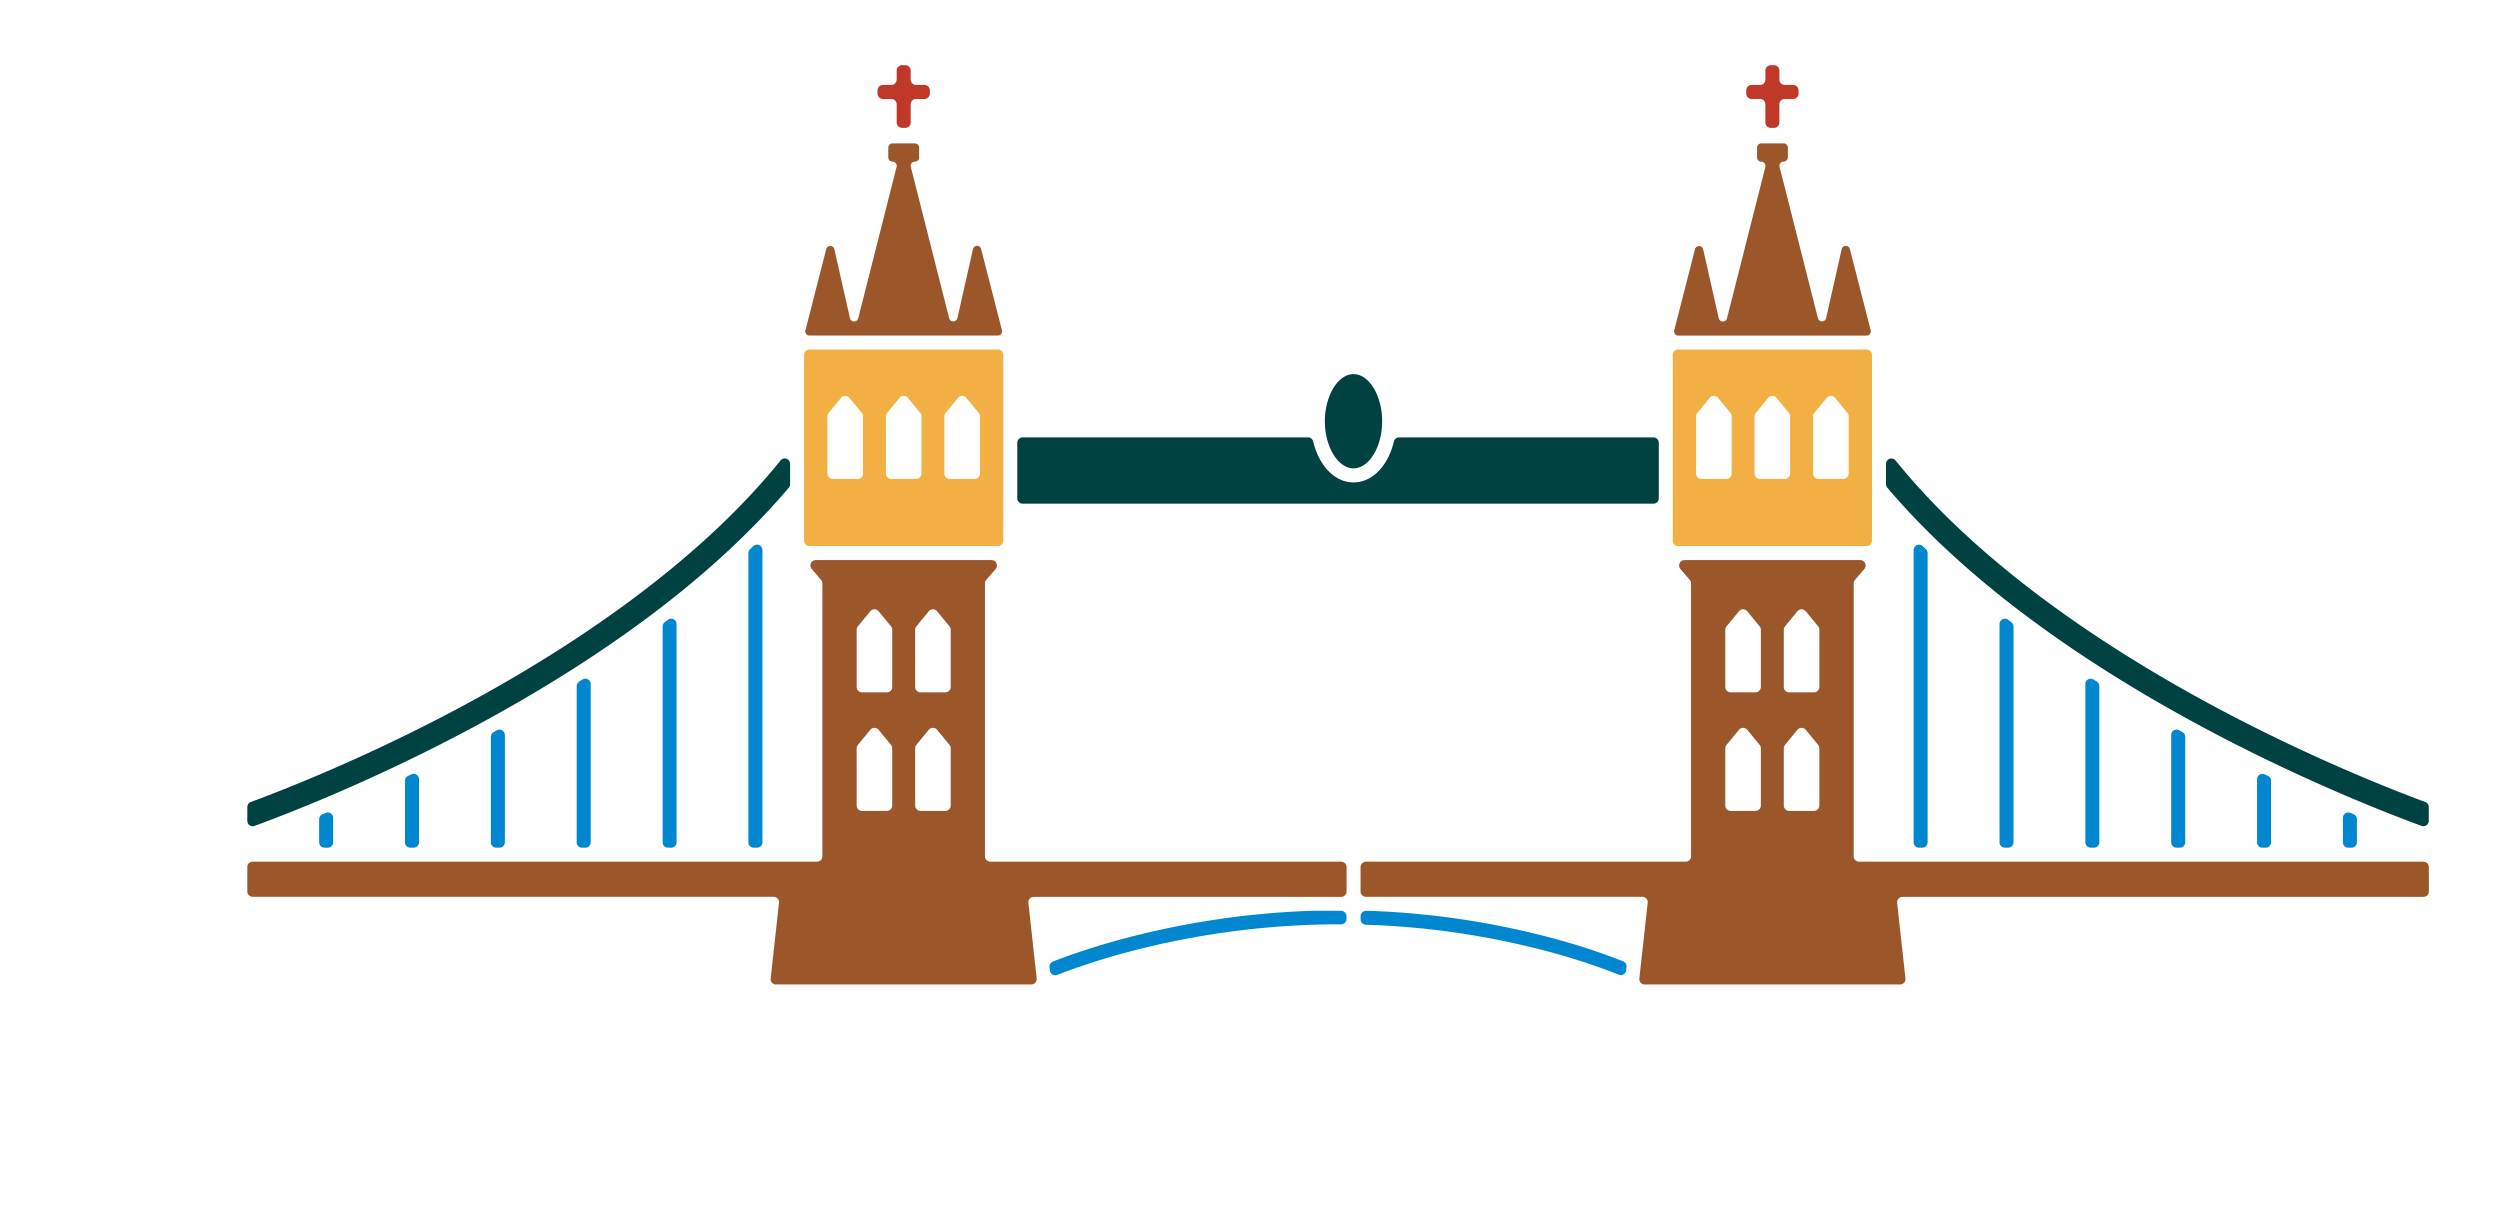 <svg id="icons" xmlns="http://www.w3.org/2000/svg" viewBox="0 0 2319.89 1142.53"><defs><style>.cls-1{fill:#004242;}.cls-2{fill:#0087d0;}.cls-3{fill:#9b572a;}.cls-4{fill:#c03828;}.cls-5{fill:#f2af44;}</style></defs><path class="cls-1" d="M1256,434.66c14.42,0,26.6-20,26.6-43.77s-12.18-43.76-26.6-43.76-26.61,20-26.61,43.76S1241.61,434.66,1256,434.66Z"/><path class="cls-2" d="M1216,845.21a782.83,782.83,0,0,0-179.86,27.61c-25.46,7.09-45.43,14.13-59.06,19.42a5,5,0,0,0-3.16,5.2l.34,3.12a5,5,0,0,0,6.79,4.11c13.43-5.23,33.48-12.36,58.93-19.43a769.61,769.61,0,0,1,203.31-27.53h1.21a5,5,0,0,0,5-5v-2.5a5,5,0,0,0-5-5Z"/><path class="cls-2" d="M1444.89,885.22a594.13,594.13,0,0,1,57.31,19.25,5,5,0,0,0,6.81-4.11l.34-3.11a5,5,0,0,0-3.14-5.2,604.8,604.8,0,0,0-57.4-19.23,761.72,761.72,0,0,0-178.25-27.61h-3a5,5,0,0,0-5,5v2.9a5,5,0,0,0,4.85,5A748.48,748.48,0,0,1,1444.89,885.22Z"/><path class="cls-1" d="M2059,657.81c-93.58-49.76-217.91-128.7-300-230.53a5,5,0,0,0-8.87,3.15v18.82a5,5,0,0,0,1.18,3.24c32.78,38.66,73.3,76.53,121,113,51.11,39.1,110.55,76.74,176.68,111.89,91.64,48.7,171.26,79.2,198.11,89a5,5,0,0,0,6.7-4.7V748.92a5,5,0,0,0-3.26-4.69C2220.93,733.29,2145.41,703.77,2059,657.81Z"/><path class="cls-2" d="M1775.76,510.38V781.62a5,5,0,0,0,5,5h3a5,5,0,0,0,5-5V513.3a5,5,0,0,0-1.53-3.59l-3-2.88A5,5,0,0,0,1775.76,510.38Z"/><path class="cls-2" d="M1864.39,575.85l-.92-.7a5,5,0,0,0-8,4V781.62a5,5,0,0,0,5,5h3a5,5,0,0,0,5-5V581.39a5,5,0,0,0-2-4Z"/><path class="cls-2" d="M1935.1,634.79V781.62a5,5,0,0,0,5,5h3a5,5,0,0,0,5-5V636.71a5,5,0,0,0-2.32-4.22l-3-1.9A5,5,0,0,0,1935.1,634.79Z"/><path class="cls-2" d="M2014.77,682.06v99.56a5,5,0,0,0,5,5h3a5,5,0,0,0,5-5V683.7a5,5,0,0,0-2.6-4.38l-3-1.65A5,5,0,0,0,2014.77,682.06Z"/><path class="cls-2" d="M2094.44,723.08v58.54a5,5,0,0,0,5,5h3a5,5,0,0,0,5-5v-57.1a5,5,0,0,0-2.84-4.51l-3-1.43A5,5,0,0,0,2094.44,723.08Z"/><path class="cls-2" d="M2174.11,758.93v22.69a5,5,0,0,0,5,5h3a5,5,0,0,0,5-5V760.19a5,5,0,0,0-3.07-4.62l-3-1.25A5,5,0,0,0,2174.11,758.93Z"/><path class="cls-2" d="M699.51,786.62h3a5,5,0,0,0,5-5V510.38a5,5,0,0,0-8.52-3.55l-3,2.88a5,5,0,0,0-1.52,3.59V781.62A5,5,0,0,0,699.51,786.62Z"/><path class="cls-2" d="M619.84,786.62h3a5,5,0,0,0,5-5V579.11a5,5,0,0,0-8.05-4l-.91.7-2,1.55a5,5,0,0,0-2,4V781.62A5,5,0,0,0,619.84,786.62Z"/><path class="cls-2" d="M548.16,781.62V634.79a5,5,0,0,0-7.7-4.2l-3,1.9a5,5,0,0,0-2.32,4.22V781.62a5,5,0,0,0,5,5h3A5,5,0,0,0,548.16,781.62Z"/><path class="cls-2" d="M468.49,781.62V682.06a5,5,0,0,0-7.4-4.39l-3,1.65a5,5,0,0,0-2.6,4.38v97.92a5,5,0,0,0,5,5h3A5,5,0,0,0,468.49,781.62Z"/><path class="cls-2" d="M388.82,781.62V723.08a5,5,0,0,0-7.17-4.5l-3,1.43a5,5,0,0,0-2.84,4.51v57.1a5,5,0,0,0,5,5h3A5,5,0,0,0,388.82,781.62Z"/><path class="cls-2" d="M309.15,781.62V758.93a5,5,0,0,0-6.93-4.61l-3,1.25a5,5,0,0,0-3.08,4.62v21.43a5,5,0,0,0,5,5h3A5,5,0,0,0,309.15,781.62Z"/><path class="cls-1" d="M611,565.52c47.71-36.5,88.22-74.37,121-113a5,5,0,0,0,1.19-3.24V430.43a5,5,0,0,0-8.88-3.15c-82.09,101.83-206.42,180.77-300,230.53-86.44,46-162,75.48-191.55,86.42a5,5,0,0,0-3.26,4.69V761.7a5,5,0,0,0,6.7,4.7c26.85-9.79,106.47-40.29,198.11-89C500.42,642.26,559.87,604.62,611,565.52Z"/><path class="cls-1" d="M1534.27,405.86H1298.35a5,5,0,0,0-4.88,3.9c-5.31,22.28-19.86,37.9-37.43,37.9s-32.13-15.62-37.44-37.9a5,5,0,0,0-4.88-3.9H949a5,5,0,0,0-5,5v51.55a5,5,0,0,0,5,5h585.28a5,5,0,0,0,5-5V410.86A5,5,0,0,0,1534.27,405.86Z"/><path class="cls-3" d="M902.87,231.23l-14.44,64a3.9,3.9,0,0,1-3.81,3h-.06a3.91,3.91,0,0,1-3.79-2.94l-35.6-140.49A3.91,3.91,0,0,1,849,150h0a3.91,3.91,0,0,0,3.91-3.91V137a3.91,3.91,0,0,0-3.91-3.91H828.2a3.91,3.91,0,0,0-3.91,3.91v9.15A3.91,3.91,0,0,0,828.2,150h0a3.91,3.91,0,0,1,3.79,4.87l-35.6,140.49a3.91,3.91,0,0,1-3.79,2.94h-.06a3.9,3.9,0,0,1-3.81-3l-14.44-64a3.91,3.91,0,0,0-7.6-.1l-19.27,75.32a3.9,3.9,0,0,0,3.78,4.87H926a3.9,3.9,0,0,0,3.78-4.87l-19.28-75.32A3.9,3.9,0,0,0,902.87,231.23Z"/><path class="cls-3" d="M1709,231.23l-14.43,64a3.92,3.92,0,0,1-3.82,3h0a3.91,3.91,0,0,1-3.79-2.94l-35.6-140.49a3.91,3.91,0,0,1,3.78-4.87h0a3.91,3.91,0,0,0,3.91-3.91V137a3.91,3.91,0,0,0-3.91-3.91h-20.75a3.91,3.91,0,0,0-3.91,3.91v9.15a3.91,3.91,0,0,0,3.91,3.91h0a3.91,3.91,0,0,1,3.78,4.87l-35.6,140.49a3.91,3.91,0,0,1-3.79,2.94h-.06a3.9,3.9,0,0,1-3.81-3l-14.43-64a3.91,3.91,0,0,0-7.6-.1l-19.28,75.32a3.9,3.9,0,0,0,3.79,4.87h174.75a3.91,3.91,0,0,0,3.79-4.87l-19.28-75.32A3.91,3.91,0,0,0,1709,231.23Z"/><path class="cls-4" d="M819.3,91.84h7.78a5,5,0,0,1,5,5v16.75a5,5,0,0,0,5.23,5.07c.36,0,.73,0,1.1,0s.85,0,1.26,0a5,5,0,0,0,5.41-5V96.84a5,5,0,0,1,5-5h7.78a5,5,0,0,0,5-5v-3a5,5,0,0,0-5-5h-7.78a5,5,0,0,1-5-5V65.5a5,5,0,0,0-5-5h-3a5,5,0,0,0-5,5v8.34a5,5,0,0,1-5,5H819.3a5,5,0,0,0-5,5v3A5,5,0,0,0,819.3,91.84Z"/><path class="cls-4" d="M1625.4,91.84h7.78a5,5,0,0,1,5,5v16.75a5,5,0,0,0,5.23,5.07q.55,0,1.11,0c.42,0,.84,0,1.26,0a5,5,0,0,0,5.4-5V96.84a5,5,0,0,1,5-5H1664a5,5,0,0,0,5-5v-3a5,5,0,0,0-5-5h-7.79a5,5,0,0,1-5-5V65.5a5,5,0,0,0-5-5h-3a5,5,0,0,0-5,5v8.34a5,5,0,0,1-5,5h-7.78a5,5,0,0,0-5,5v3A5,5,0,0,0,1625.4,91.84Z"/><path class="cls-3" d="M1244.54,799.62H919a5,5,0,0,1-5-5V541.35a5,5,0,0,1,1.21-3.25L923.91,528a5,5,0,0,0-3.8-8.26H757.05a5,5,0,0,0-3.8,8.26l8.66,10.09a5,5,0,0,1,1.2,3.25V794.62a5,5,0,0,1-5,5H234.48a5,5,0,0,0-5,5v22.59a5,5,0,0,0,5,5h483.4a5,5,0,0,1,5,5.54L715.15,908a5,5,0,0,0,5,5.55H957a5,5,0,0,0,5-5.55l-7.7-70.21a5,5,0,0,1,5-5.54h285.26a5,5,0,0,0,5-5V804.62A5,5,0,0,0,1244.54,799.62Zm-416.6-52.14a5,5,0,0,1-5,5h-23a5,5,0,0,1-5-5V694.4a5,5,0,0,1,1.13-3.17l11.5-14a5,5,0,0,1,7.74,0l11.5,14a5,5,0,0,1,1.13,3.17Zm0-110a5,5,0,0,1-5,5h-23a5,5,0,0,1-5-5V584.4a5,5,0,0,1,1.13-3.17l11.5-14a5,5,0,0,1,7.74,0l11.5,14a5,5,0,0,1,1.13,3.17Zm54.28,110a5,5,0,0,1-5,5h-23a5,5,0,0,1-5-5V694.4a5,5,0,0,1,1.13-3.17l11.5-14a5,5,0,0,1,7.74,0l11.5,14a5,5,0,0,1,1.13,3.17Zm0-110a5,5,0,0,1-5,5h-23a5,5,0,0,1-5-5V584.4a5,5,0,0,1,1.13-3.17l11.5-14a5,5,0,0,1,7.74,0l11.5,14a5,5,0,0,1,1.13,3.17Z"/><path class="cls-5" d="M746.17,329.32V501.75a5,5,0,0,0,5,5H926a5,5,0,0,0,5-5V329.32a5,5,0,0,0-5-5H751.17A5,5,0,0,0,746.17,329.32Zm54.63,110.1a5,5,0,0,1-5,5h-23a5,5,0,0,1-5-5V386.34a5,5,0,0,1,1.13-3.17l11.5-14a5,5,0,0,1,7.73,0l11.5,14a5,5,0,0,1,1.14,3.17Zm54.28,0a5,5,0,0,1-5,5h-23a5,5,0,0,1-5-5V386.34a5,5,0,0,1,1.13-3.17l11.5-14a5,5,0,0,1,7.74,0l11.5,14a5,5,0,0,1,1.13,3.17Zm54.28,0a5,5,0,0,1-5,5h-23a5,5,0,0,1-5-5V386.34a5,5,0,0,1,1.14-3.17l11.5-14a5,5,0,0,1,7.73,0l11.5,14a5,5,0,0,1,1.13,3.17Z"/><path class="cls-3" d="M2248.78,799.62H1725.15a5,5,0,0,1-5-5V541.35a5,5,0,0,1,1.21-3.25L1730,528a5,5,0,0,0-3.79-8.26H1563.15a5,5,0,0,0-3.79,8.26L1568,538.1a5,5,0,0,1,1.21,3.25V794.62a5,5,0,0,1-5,5H1267.54a5,5,0,0,0-5,5v22.59a5,5,0,0,0,5,5H1524a5,5,0,0,1,5,5.54L1521.25,908a5,5,0,0,0,5,5.55h236.93a5,5,0,0,0,5-5.55l-7.71-70.21a5,5,0,0,1,5-5.54h483.4a5,5,0,0,0,5-5V804.62A5,5,0,0,0,2248.78,799.62ZM1634,747.48a5,5,0,0,1-5,5h-23a5,5,0,0,1-5-5V694.4a5,5,0,0,1,1.13-3.17l11.51-14a5,5,0,0,1,7.73,0l11.5,14a5,5,0,0,1,1.13,3.17Zm0-110a5,5,0,0,1-5,5h-23a5,5,0,0,1-5-5V584.4a5,5,0,0,1,1.13-3.17l11.51-14a5,5,0,0,1,7.73,0l11.5,14a5,5,0,0,1,1.13,3.17Zm54.29,110a5,5,0,0,1-5,5h-23a5,5,0,0,1-5-5V694.4a5,5,0,0,1,1.13-3.17l11.5-14a5,5,0,0,1,7.73,0l11.5,14a5,5,0,0,1,1.14,3.17Zm0-110a5,5,0,0,1-5,5h-23a5,5,0,0,1-5-5V584.4a5,5,0,0,1,1.13-3.17l11.5-14a5,5,0,0,1,7.73,0l11.5,14a5,5,0,0,1,1.14,3.17Z"/><path class="cls-5" d="M1552.27,329.32V501.75a5,5,0,0,0,5,5H1732.1a5,5,0,0,0,5-5V329.32a5,5,0,0,0-5-5H1557.27A5,5,0,0,0,1552.27,329.32Zm54.63,110.1a5,5,0,0,1-5,5h-23a5,5,0,0,1-5-5V386.34a5,5,0,0,1,1.13-3.17l11.5-14a5,5,0,0,1,7.74,0l11.5,14a5,5,0,0,1,1.13,3.17Zm54.28,0a5,5,0,0,1-5,5h-23a5,5,0,0,1-5-5V386.34a5,5,0,0,1,1.14-3.17l11.5-14a5,5,0,0,1,7.73,0l11.5,14a5,5,0,0,1,1.13,3.17Zm54.29,0a5,5,0,0,1-5,5h-23a5,5,0,0,1-5-5V386.34a5,5,0,0,1,1.13-3.17l11.5-14a5,5,0,0,1,7.74,0l11.5,14a5,5,0,0,1,1.13,3.17Z"/></svg>